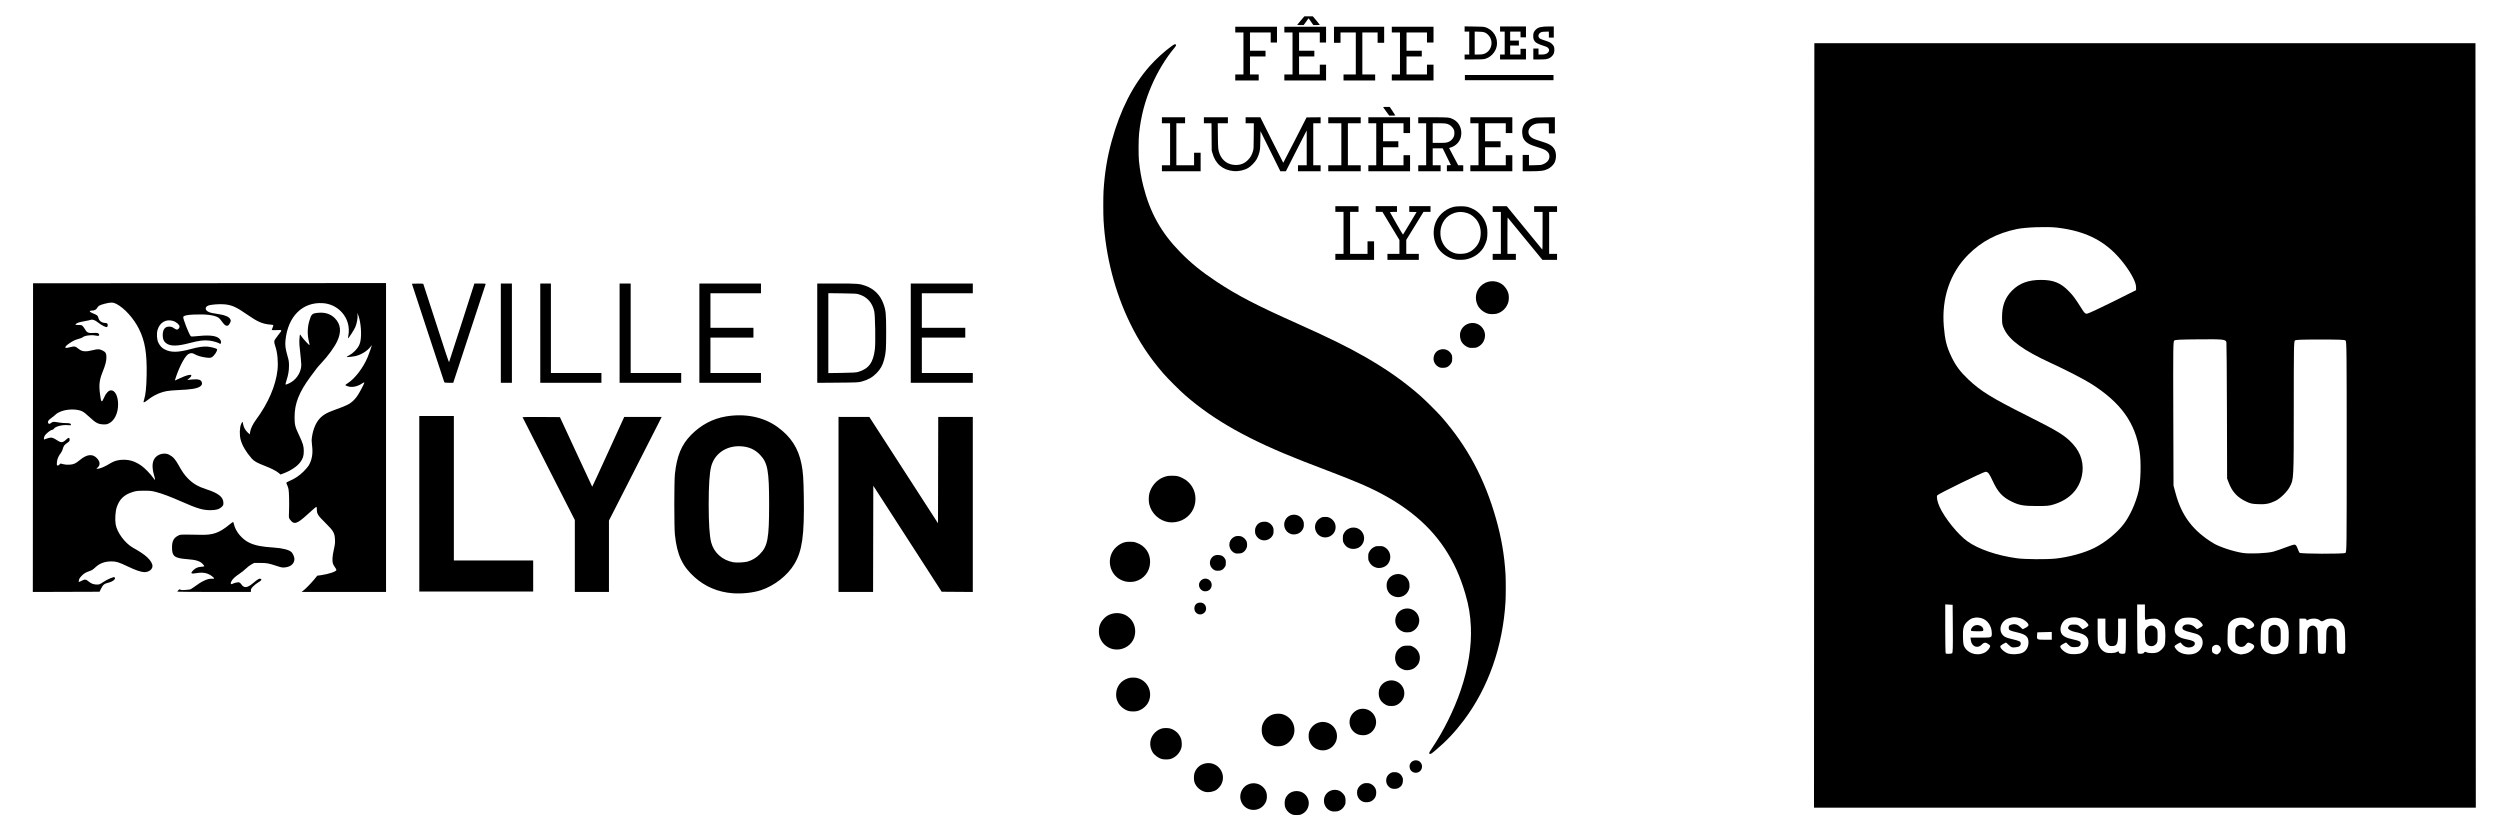 <?xml version="1.0" encoding="UTF-8" standalone="no"?>
<svg
   xmlns:dc="http://purl.org/dc/elements/1.1/"
   xmlns:cc="http://creativecommons.org/ns#"
   xmlns:rdf="http://www.w3.org/1999/02/22-rdf-syntax-ns#"
   xmlns:svg="http://www.w3.org/2000/svg"
   xmlns="http://www.w3.org/2000/svg"
   xmlns:sodipodi="http://sodipodi.sourceforge.net/DTD/sodipodi-0.dtd"
   xmlns:inkscape="http://www.inkscape.org/namespaces/inkscape"
   viewBox="0 0 900 300"
   height="300"
   width="900"
   version="1.1"
   id="svg4862"
   inkscape:version="0.91 r13725"
   sodipodi:docname="logos-partenaires.svg">
  <sodipodi:namedview
     pagecolor="#ffffff"
     bordercolor="#666666"
     borderopacity="1"
     objecttolerance="10"
     gridtolerance="10"
     guidetolerance="10"
     inkscape:pageopacity="0"
     inkscape:pageshadow="2"
     inkscape:window-width="989"
     inkscape:window-height="860"
     id="namedview8"
     showgrid="false"
     inkscape:zoom="0.44777778"
     inkscape:cx="825.1861"
     inkscape:cy="150"
     inkscape:window-x="36"
     inkscape:window-y="18"
     inkscape:window-maximized="0"
     inkscape:current-layer="svg4862" />
  <defs
     id="defs4866" />
  <path
     id="path5412"
     d="m 465.458,293.308 c -1.159,-0.383 -2.067,-1.172 -2.605,-2.265 -0.297,-0.602 -0.339,-0.788 -0.373,-1.639 -0.049,-1.219 0.183,-2.061 0.799,-2.897 1.088,-1.478 3.051,-2.081 4.908,-1.508 1.967,0.608 3.261,2.73 2.926,4.797 -0.232,1.433 -1.084,2.603 -2.352,3.23 -0.704,0.348 -0.792,0.367 -1.825,0.389 -0.696,0.015 -1.226,-0.023 -1.478,-0.106 z m 13.845,-1.302 c -1.549,-0.493 -2.574,-1.837 -2.675,-3.508 -0.056,-0.919 0.168,-1.753 0.661,-2.471 1.084,-1.575 3.2,-2.132 4.972,-1.31 0.262,0.122 0.745,0.488 1.074,0.815 0.827,0.821 1.063,1.432 1.068,2.754 0.003,0.903 -0.022,1.035 -0.308,1.64 -0.398,0.841 -1.041,1.482 -1.878,1.874 -0.56,0.262 -0.79,0.312 -1.541,0.335 -0.601,0.018 -1.04,-0.023 -1.372,-0.129 z m -29.175,-0.57 c -2.982,-0.723 -4.484,-4.008 -3.116,-6.813 0.975,-1.998 3.213,-3.04 5.416,-2.521 1.658,0.391 3.028,1.676 3.499,3.281 0.24,0.818 0.205,2.164 -0.077,2.962 -0.831,2.353 -3.288,3.68 -5.721,3.09 z m 40.708,-2.769 c -1.455,-0.524 -2.292,-1.738 -2.293,-3.326 -6.6e-4,-0.648 0.047,-0.891 0.27,-1.385 0.339,-0.751 1.005,-1.416 1.778,-1.774 0.499,-0.231 0.717,-0.273 1.424,-0.272 0.709,9.9e-4 0.927,0.043 1.452,0.283 0.783,0.358 1.494,1.111 1.79,1.896 0.306,0.813 0.245,2.111 -0.135,2.85 -0.354,0.688 -0.941,1.259 -1.62,1.576 -0.703,0.328 -1.975,0.4 -2.665,0.151 z m -57.074,-3.622 c -1.708,-0.433 -3.219,-1.822 -3.753,-3.448 -0.281,-0.857 -0.265,-2.515 0.033,-3.375 0.704,-2.036 2.457,-3.358 4.638,-3.499 4.061,-0.262 6.85,3.973 5.014,7.611 -0.334,0.662 -1.122,1.562 -1.739,1.986 -1.082,0.744 -2.887,1.056 -4.193,0.725 z m 67.12,-1.229 c -0.628,-0.249 -1.217,-0.809 -1.57,-1.491 -0.366,-0.708 -0.389,-1.846 -0.052,-2.58 0.284,-0.62 0.812,-1.17 1.442,-1.504 0.419,-0.222 0.613,-0.26 1.325,-0.261 0.716,-0.001 0.914,0.037 1.392,0.273 0.655,0.322 1.097,0.791 1.43,1.519 0.207,0.452 0.236,0.638 0.205,1.33 -0.056,1.25 -0.575,2.067 -1.673,2.633 -0.612,0.316 -1.811,0.355 -2.5,0.082 z m 8.073,-5.733 c -0.931,-0.346 -1.433,-1.011 -1.5,-1.986 -0.041,-0.6 -0.016,-0.729 0.238,-1.21 0.79,-1.499 3.014,-1.595 3.896,-0.168 0.696,1.126 0.3,2.638 -0.845,3.222 -0.518,0.264 -1.294,0.326 -1.789,0.143 z m -90.657,-4.825 c -1.296,-0.348 -2.766,-1.444 -3.4,-2.533 -1.359,-2.337 -1.01,-5.121 0.875,-6.982 0.749,-0.739 1.525,-1.205 2.463,-1.481 0.788,-0.231 2.255,-0.231 3.043,10e-5 1.817,0.533 3.263,1.889 3.892,3.647 0.263,0.735 0.357,2.287 0.187,3.07 -0.429,1.972 -2.152,3.78 -4.083,4.283 -0.723,0.188 -2.27,0.186 -2.978,-0.004 z m 96.316,-1.926 c -0.222,-0.222 -0.117,-0.461 0.802,-1.815 4.196,-6.19 7.988,-13.83 10.457,-21.067 2.683,-7.864 3.957,-15.838 3.64,-22.778 -0.198,-4.323 -0.744,-7.609 -1.961,-11.787 -1.849,-6.347 -4.143,-11.411 -7.411,-16.36 -6.357,-9.627 -16.019,-17.14 -29.719,-23.109 -3.255,-1.418 -7.145,-2.961 -15.023,-5.961 -2.254,-0.858 -5.126,-1.962 -6.381,-2.454 -19.323,-7.561 -31.935,-14.629 -42.45,-23.792 -1.927,-1.679 -6.254,-6.014 -7.846,-7.86 -4.957,-5.747 -8.683,-11.39 -11.928,-18.064 -5.465,-11.238 -8.762,-24.062 -9.515,-37.011 -0.126,-2.164 -0.126,-8.476 9e-5,-10.554 0.392,-6.471 1.328,-12.183 2.952,-18.02 3.117,-11.202 7.569,-19.984 13.61,-26.845 2.214,-2.515 5.448,-5.461 7.967,-7.26 0.966,-0.69 1.243,-0.798 1.467,-0.574 0.228,0.228 0.111,0.504 -0.55,1.294 -3.023,3.608 -5.998,8.523 -8.105,13.388 -2.456,5.672 -3.87,11.072 -4.546,17.352 -0.214,1.992 -0.244,7.886 -0.049,9.817 0.328,3.242 0.818,6.107 1.538,8.987 2.414,9.656 6.469,16.927 13.35,23.938 3.91,3.984 7.622,6.999 13.01,10.568 7.513,4.977 14.39,8.549 29.078,15.106 11.385,5.082 18.16,8.415 24.519,12.062 7.717,4.425 13.825,8.728 19.739,13.905 1.785,1.563 6.204,5.952 7.622,7.57 9.405,10.738 15.626,22.366 19.72,36.856 1.918,6.79 2.973,12.955 3.387,19.79 0.128,2.109 0.127,7.791 -0.002,9.944 -0.962,16.114 -6.158,30.923 -14.973,42.666 -3.196,4.258 -6.43,7.677 -10.38,10.974 -1.433,1.196 -1.744,1.364 -2.015,1.093 z m -39.153,-1.254 c -2.065,-0.313 -3.684,-1.753 -4.215,-3.746 -0.163,-0.614 -0.182,-1.906 -0.037,-2.537 0.317,-1.376 1.43,-2.742 2.749,-3.374 3.436,-1.646 7.356,0.794 7.356,4.581 0,3.128 -2.783,5.542 -5.852,5.077 z m -16.691,-1.517 c -2.123,-0.485 -3.843,-2.175 -4.401,-4.323 -0.196,-0.753 -0.195,-2.167 0.002,-2.926 0.49,-1.89 1.858,-3.375 3.749,-4.071 0.895,-0.329 2.449,-0.415 3.362,-0.185 2.148,0.541 3.786,2.146 4.32,4.234 0.538,2.104 -0.015,4.111 -1.56,5.655 -0.754,0.754 -1.34,1.121 -2.365,1.482 -0.716,0.252 -2.291,0.32 -3.107,0.134 z m 30.276,-4.115 c -3.336,-1.137 -4.306,-5.377 -1.802,-7.877 2.825,-2.821 7.543,-1.204 8.117,2.781 0.336,2.331 -1.275,4.696 -3.554,5.222 -0.779,0.18 -2.031,0.122 -2.76,-0.126 z m -82.675,-8.466 c -1.531,-0.371 -3.239,-1.757 -3.923,-3.185 -0.515,-1.074 -0.685,-1.906 -0.631,-3.09 0.116,-2.585 1.698,-4.65 4.211,-5.496 0.703,-0.237 0.973,-0.276 1.9,-0.275 0.895,0.001 1.216,0.045 1.873,0.259 3.571,1.158 5.271,5.21 3.611,8.604 -0.723,1.478 -2.341,2.766 -4.007,3.189 -0.726,0.185 -2.257,0.181 -3.033,-0.006 z m 93.374,-1.914 c -1.081,-0.255 -2.366,-1.252 -2.853,-2.213 -0.451,-0.891 -0.588,-1.55 -0.537,-2.598 0.041,-0.842 0.088,-1.042 0.403,-1.707 1.362,-2.868 5.172,-3.502 7.437,-1.237 1.126,1.126 1.586,2.68 1.258,4.249 -0.344,1.643 -1.802,3.132 -3.436,3.509 -0.517,0.119 -1.761,0.118 -2.271,-0.002 z m 6.023,-12.854 c -0.647,-0.136 -1.602,-0.616 -2.077,-1.043 -1.031,-0.927 -1.526,-2.17 -1.446,-3.635 0.077,-1.413 0.628,-2.482 1.698,-3.295 0.859,-0.653 1.397,-0.812 2.752,-0.812 1.168,0 1.193,0.004 1.922,0.365 2.293,1.134 3.194,3.82 2.04,6.082 -0.254,0.497 -0.98,1.285 -1.539,1.67 -0.85,0.585 -2.336,0.881 -3.35,0.667 z M 400.984,233.748 c -1.991,-0.335 -3.816,-1.676 -4.673,-3.433 -0.552,-1.132 -0.703,-1.794 -0.703,-3.074 0,-1.252 0.159,-1.973 0.661,-2.997 0.444,-0.906 1.53,-2.083 2.395,-2.595 1.94,-1.149 4.393,-1.243 6.467,-0.248 1.077,0.517 2.229,1.635 2.781,2.7 1.009,1.946 1.013,4.404 0.012,6.31 -1.271,2.418 -4.157,3.806 -6.939,3.338 z m 104.183,-6.302 c -2.482,-0.867 -3.588,-3.637 -2.406,-6.028 0.615,-1.245 1.749,-2.072 3.17,-2.313 2.35,-0.398 4.557,1.198 4.951,3.581 0.307,1.85 -0.702,3.758 -2.426,4.59 -0.612,0.295 -0.788,0.333 -1.666,0.362 -0.823,0.027 -1.085,-0.004 -1.623,-0.192 z m -73.922,-6.418 c -0.787,-0.341 -1.276,-1.09 -1.276,-1.953 0,-1.3 0.83,-2.143 2.115,-2.147 0.745,-0.002 1.335,0.3 1.755,0.898 0.396,0.564 0.476,1.551 0.174,2.14 -0.532,1.034 -1.752,1.502 -2.768,1.062 z m 71.176,-6.163 c -1.966,-0.43 -3.24,-2.016 -3.24,-4.035 0,-0.999 0.183,-1.63 0.697,-2.399 1.402,-2.099 4.58,-2.4 6.376,-0.603 0.297,0.297 0.623,0.764 0.808,1.159 0.267,0.569 0.316,0.797 0.35,1.623 0.033,0.816 0.005,1.054 -0.182,1.571 -0.533,1.467 -1.652,2.438 -3.136,2.719 -0.646,0.122 -0.983,0.115 -1.673,-0.035 z m -68.994,-2.033 c -0.75,-0.145 -1.478,-0.821 -1.694,-1.573 -0.249,-0.867 -0.044,-1.647 0.594,-2.267 1.669,-1.619 4.301,-0.16 3.827,2.122 -0.249,1.199 -1.461,1.962 -2.728,1.717 z M 405.032,209.299 c -2.181,-0.569 -3.84,-1.915 -4.773,-3.871 -1.107,-2.321 -0.93,-5.043 0.467,-7.188 0.607,-0.932 1.771,-1.975 2.749,-2.465 1.219,-0.61 1.867,-0.753 3.373,-0.746 1.18,0.005 1.349,0.031 2.246,0.335 3.19,1.081 5.092,3.86 4.939,7.217 -0.149,3.277 -2.28,5.922 -5.415,6.724 -1.028,0.263 -2.567,0.26 -3.586,-0.005 z m 32.434,-3.941 c -0.169,-0.054 -0.518,-0.26 -0.776,-0.456 -1.315,-1.003 -1.507,-2.949 -0.413,-4.193 0.585,-0.665 1.198,-0.924 2.183,-0.924 1.22,0 2.093,0.5 2.629,1.507 0.177,0.332 0.217,0.568 0.217,1.289 6.7e-4,0.797 -0.028,0.935 -0.291,1.41 -0.355,0.641 -0.907,1.13 -1.505,1.334 -0.496,0.169 -1.57,0.187 -2.045,0.034 z m 57.973,-1.005 c -1.16,-0.32 -2.042,-1.072 -2.575,-2.196 -0.287,-0.607 -0.311,-0.733 -0.311,-1.687 0,-0.954 0.023,-1.08 0.312,-1.689 0.396,-0.837 1.041,-1.481 1.878,-1.878 0.62,-0.294 0.722,-0.312 1.787,-0.312 1.019,0 1.183,0.025 1.69,0.263 2.292,1.074 3.01,4.004 1.49,6.081 -0.895,1.223 -2.747,1.837 -4.271,1.416 z m -50.709,-5.162 c -0.531,-0.163 -1.25,-0.714 -1.583,-1.212 -1.132,-1.693 -0.566,-3.861 1.239,-4.747 0.473,-0.232 0.675,-0.272 1.388,-0.272 0.713,0 0.915,0.04 1.388,0.272 0.649,0.319 1.293,0.979 1.586,1.625 0.155,0.341 0.209,0.661 0.212,1.246 0.003,0.697 -0.033,0.863 -0.32,1.445 -0.33,0.671 -0.802,1.147 -1.492,1.504 -0.397,0.206 -1.916,0.292 -2.419,0.138 z m 41.279,-1.75 c -0.306,-0.101 -0.709,-0.279 -0.896,-0.394 -0.516,-0.319 -1.137,-1.042 -1.428,-1.664 -0.231,-0.492 -0.261,-0.677 -0.261,-1.588 0,-0.952 0.023,-1.079 0.306,-1.669 1.156,-2.409 4.334,-2.978 6.202,-1.109 1.898,1.898 1.387,5.041 -1.011,6.222 -0.826,0.406 -2.042,0.491 -2.912,0.203 z m -31.656,-2.995 c -1.041,-0.263 -1.811,-0.911 -2.286,-1.924 -0.212,-0.453 -0.255,-0.685 -0.255,-1.379 0,-0.697 0.043,-0.926 0.259,-1.386 0.589,-1.256 1.514,-1.867 2.924,-1.932 0.688,-0.032 0.945,0 1.402,0.172 0.734,0.277 1.469,0.946 1.816,1.653 0.243,0.494 0.275,0.67 0.275,1.492 0,0.82 -0.033,0.999 -0.272,1.486 -0.687,1.399 -2.374,2.192 -3.863,1.816 z m 21.759,-1.097 c -1.091,-0.306 -1.857,-0.963 -2.359,-2.025 -0.865,-1.83 -0.091,-4.009 1.747,-4.914 0.6,-0.296 0.731,-0.322 1.589,-0.322 0.841,0 0.999,0.03 1.573,0.303 1.691,0.802 2.526,2.629 2.018,4.418 -0.542,1.91 -2.645,3.079 -4.568,2.54 z m -11.329,-1.084 c -2.266,-0.723 -3.197,-3.416 -1.873,-5.417 1.495,-2.259 4.944,-2.009 6.152,0.445 0.292,0.594 0.323,0.738 0.323,1.541 0,0.765 -0.038,0.968 -0.277,1.486 -0.568,1.229 -1.744,2.011 -3.108,2.067 -0.476,0.02 -0.908,-0.024 -1.217,-0.122 z m -43.939,-4.267 c -3.484,-0.478 -6.405,-3.181 -7.142,-6.61 -0.22,-1.024 -0.191,-2.763 0.062,-3.743 0.679,-2.627 2.707,-4.951 5.102,-5.848 1.213,-0.454 1.677,-0.532 3.15,-0.528 1.694,0.005 2.253,0.131 3.682,0.829 2.921,1.428 4.678,4.249 4.678,7.51 0,3.358 -1.856,6.272 -4.887,7.673 -1.376,0.636 -3.193,0.917 -4.645,0.718 z m 97.408,-55.734 c -1.688,-0.698 -2.538,-2.434 -2.03,-4.145 0.382,-1.286 1.317,-2.11 2.674,-2.356 1.479,-0.268 2.912,0.438 3.622,1.785 0.246,0.467 0.273,0.616 0.273,1.501 7e-5,0.874 -0.03,1.042 -0.272,1.536 -0.304,0.618 -0.915,1.234 -1.559,1.569 -0.585,0.304 -2.092,0.366 -2.708,0.111 z m 10.528,-7.128 c -1.024,-0.338 -2.078,-1.159 -2.573,-2.005 -0.633,-1.08 -0.802,-2.623 -0.413,-3.775 1.068,-3.169 5.125,-4.133 7.48,-1.778 1.466,1.466 1.751,3.556 0.744,5.447 -0.399,0.748 -1.198,1.491 -2.021,1.879 -0.603,0.284 -0.761,0.315 -1.743,0.337 -0.695,0.016 -1.22,-0.021 -1.473,-0.105 z m 7.041,-12.183 c -1.579,-0.382 -3.201,-1.678 -3.878,-3.097 -1.14,-2.388 -0.703,-5.054 1.127,-6.885 2.003,-2.003 5.201,-2.31 7.539,-0.723 1.19,0.807 2.138,2.188 2.46,3.583 0.17,0.738 0.15,2.079 -0.042,2.831 -0.531,2.073 -2.268,3.805 -4.292,4.283 -0.754,0.178 -2.198,0.182 -2.914,0.008 z m -55.097,-20.474 0,-1.08 1.473,0 1.473,0 0,-7.559 0,-7.559 -1.473,0 -1.473,0 0,-1.031 0,-1.031 4.172,0 4.172,0 0,1.031 0,1.031 -1.522,0 -1.522,0 0,7.559 0,7.559 3.142,0 3.142,0 0,-2.258 0,-2.258 1.178,0 1.178,0 0,3.338 0,3.338 -6.97,0 -6.97,0 0,-1.08 z m 18.751,0 0,-1.08 2.16,0 2.16,0 0,-2.502 0,-2.502 -3.059,-5.058 -3.059,-5.058 -1.211,0 -1.211,0 0,-1.031 0,-1.031 3.829,0 3.829,0 0,1.031 0,1.031 -1.276,0 c -0.702,0 -1.276,0.027 -1.276,0.061 0,0.033 1.045,1.891 2.323,4.127 1.544,2.703 2.355,4.034 2.42,3.969 0.054,-0.054 1.172,-1.9 2.485,-4.103 l 2.388,-4.005 -1.323,-0.027 -1.323,-0.027 0,-1.028 0,-1.028 3.829,0 3.829,0 0,1.031 0,1.031 -1.269,0 -1.269,0 -3.1,5.038 -3.1,5.038 0,2.521 0,2.521 2.258,0 2.258,0 0,1.08 0,1.08 -5.645,0 -5.645,0 0,-1.08 z m 24.887,1.01 c -2.5,-0.348 -5.029,-1.87 -6.488,-3.906 -1.641,-2.289 -2.181,-5.512 -1.413,-8.431 0.843,-3.201 3.418,-5.751 6.723,-6.657 1.085,-0.297 4.07,-0.325 5.056,-0.047 1.84,0.519 3.16,1.256 4.403,2.459 1.249,1.208 2.097,2.681 2.579,4.478 0.325,1.211 0.329,3.68 0.008,4.952 -0.237,0.941 -0.887,2.411 -1.388,3.138 -1.406,2.043 -3.711,3.49 -6.278,3.939 -0.755,0.132 -2.494,0.172 -3.202,0.074 z m 3.731,-2.415 c 1.109,-0.364 1.945,-0.884 2.797,-1.738 1.5,-1.504 2.172,-3.22 2.168,-5.536 -0.003,-2.016 -0.71,-3.871 -1.983,-5.212 -1.171,-1.233 -2.377,-1.882 -4.034,-2.17 -1.613,-0.281 -2.999,-0.068 -4.574,0.705 -2.547,1.25 -4.107,4.123 -3.912,7.208 0.077,1.224 0.283,2.016 0.805,3.092 0.903,1.862 2.574,3.242 4.583,3.784 1.069,0.288 3.061,0.224 4.15,-0.134 z m 9.277,1.406 0,-1.08 1.473,0 1.473,0 0,-7.559 0,-7.559 -1.473,0 -1.473,0 0,-1.031 0,-1.031 2.528,0.001 2.528,0.001 6.283,7.662 c 3.456,4.214 6.359,7.759 6.453,7.877 0.161,0.205 0.17,-0.126 0.172,-6.632 l 0.002,-6.848 -1.522,0 -1.522,0 0,-1.031 0,-1.031 4.123,0 4.123,0 0,1.031 0,1.031 -1.424,0 -1.424,0 0,7.559 0,7.559 1.424,0 1.424,0 0,1.08 0,1.08 -2.627,0 -2.627,0 -6.184,-7.528 c -3.401,-4.14 -6.238,-7.597 -6.304,-7.682 -0.094,-0.122 -0.12,1.239 -0.123,6.448 l -0.003,6.602 1.522,0 1.522,0 0,1.08 0,1.08 -4.172,0 -4.172,0 0,-1.08 z m -119.084,-31.906 0,-1.08 1.473,0 1.473,0 0,-7.559 0,-7.559 -1.473,0 -1.473,0 0,-1.08 0,-1.08 4.172,0 4.172,0 0,1.08 0,1.08 -1.571,0 -1.571,0 0,7.559 0,7.559 3.191,0 3.191,0 0,-2.258 0,-2.258 1.178,0 1.178,0 0,3.338 0,3.338 -6.97,0 -6.97,0 0,-1.08 z m 25.82,1.017 c -3.936,-0.365 -6.58,-2.616 -7.638,-6.503 l -0.257,-0.944 -0.035,-4.884 -0.035,-4.884 -1.369,0 -1.369,0 0,-1.08 0,-1.08 4.32,0 4.32,0 0,1.08 0,1.08 -1.825,0 -1.825,0 0.047,4.442 c 0.05,4.745 0.082,5.088 0.589,6.479 0.934,2.56 3.133,4.096 5.862,4.096 1.776,0 3.147,-0.567 4.384,-1.813 0.901,-0.907 1.433,-1.856 1.821,-3.244 0.208,-0.745 0.219,-0.985 0.252,-5.37 l 0.034,-4.59 -1.478,0 -1.478,0 0,-1.08 0,-1.08 2.651,0 2.651,0 4.098,8.197 c 2.254,4.509 4.121,8.197 4.148,8.197 0.027,-8.5e-5 1.927,-3.678 4.222,-8.173 l 4.172,-8.173 2.528,-0.026 2.528,-0.026 0,1.082 0,1.082 -1.325,0 -1.325,0 0,7.559 0,7.559 1.325,0 1.325,0 0,1.08 0,1.08 -4.074,0 -4.074,0 0,-1.08 0,-1.08 1.571,0 1.571,0 -0.002,-6.259 -0.002,-6.259 -0.344,0.638 c -0.189,0.351 -1.876,3.653 -3.747,7.338 l -3.403,6.7 -0.996,0 -0.996,0 -3.575,-7.214 -3.575,-7.214 -0.056,3.213 c -0.06,3.456 -0.107,3.836 -0.655,5.384 -0.155,0.438 -0.478,1.145 -0.718,1.571 -0.564,1.001 -2.025,2.498 -2.989,3.062 -1.474,0.862 -3.489,1.298 -5.252,1.134 z m 34.066,-1.017 0,-1.08 2.356,0 2.356,0 0,-7.559 0,-7.559 -2.356,0 -2.356,0 0,-1.08 0,-1.08 5.841,0 5.841,0 0,1.08 0,1.08 -2.307,0 -2.307,0 0,7.559 0,7.559 2.307,0 2.307,0 0,1.08 0,1.08 -5.841,0 -5.841,0 0,-1.08 z m 14.432,0 0,-1.08 1.423,0 1.424,0 0,-7.559 0,-7.559 -1.424,0 -1.423,0 0,-1.08 0,-1.08 7.51,0 7.51,0 0,2.847 0,2.847 -1.178,0 -1.178,0 0,-1.767 0,-1.767 -3.682,0 -3.682,0 0,3.24 0,3.24 2.749,0 2.749,0 0,1.08 0,1.08 -2.749,0 -2.749,0 0,3.24 0,3.24 3.682,0 3.682,0 0,-1.816 0,-1.816 1.178,0 1.178,0 0,2.896 0,2.896 -7.51,0 -7.51,0 0,-1.08 z m 17.966,0 0,-1.08 1.424,0 1.424,0 0,-7.559 0,-7.559 -1.424,0 -1.424,0 0,-1.08 0,-1.08 5.096,0 c 5.809,0 6.1,0.027 7.455,0.695 2.238,1.103 3.379,3.648 2.819,6.287 -0.392,1.849 -1.919,3.424 -3.812,3.93 -0.257,0.069 -0.456,0.154 -0.442,0.189 0.014,0.035 0.755,1.438 1.646,3.118 l 1.62,3.054 0.908,0.003 0.908,0.003 0,1.08 0,1.08 -2.945,0 -2.945,0 0,-1.076 0,-1.076 0.725,-0.029 0.725,-0.029 -1.477,-3.019 -1.477,-3.019 -1.801,0 -1.801,0 0,3.043 0,3.043 1.424,0 1.424,0 0,1.08 0,1.08 -4.025,0 -4.025,0 0,-1.08 z m 10.274,-9.267 c 1.159,-0.309 1.996,-0.988 2.475,-2.011 0.216,-0.461 0.259,-0.69 0.259,-1.386 0,-0.713 -0.04,-0.915 -0.271,-1.387 -0.302,-0.615 -1.012,-1.335 -1.626,-1.648 -0.827,-0.422 -1.405,-0.5 -3.719,-0.5 l -2.188,0 0,3.534 0,3.534 2.283,-0.001 c 1.619,-6.53e-4 2.429,-0.04 2.788,-0.136 z m 8.477,9.267 0,-1.08 1.473,0 1.473,0 0,-7.559 0,-7.559 -1.473,0 -1.473,0 0,-1.08 0,-1.08 7.559,0 7.559,0 0,2.847 0,2.847 -1.178,0 -1.178,0 0,-1.767 0,-1.767 -3.731,0 -3.731,0 0,3.24 0,3.24 2.798,0 2.798,0 0,1.08 0,1.08 -2.798,0 -2.798,0 0,3.24 0,3.24 3.731,0 3.731,0 0,-1.816 0,-1.816 1.178,0 1.178,0 0,2.896 0,2.896 -7.559,0 -7.559,0 0,-1.08 z m 18.849,-1.865 0,-2.945 1.129,0 1.129,0 0,1.875 0,1.875 2.135,-0.043 c 1.873,-0.037 2.206,-0.069 2.71,-0.253 1.63,-0.597 2.52,-1.619 2.516,-2.886 -0.002,-0.786 -0.225,-1.277 -0.826,-1.83 -0.589,-0.541 -1.285,-0.855 -3.275,-1.478 -2.273,-0.711 -3.046,-1.03 -3.823,-1.576 -1.241,-0.872 -1.782,-1.897 -1.866,-3.539 -0.059,-1.141 0.076,-1.842 0.525,-2.74 0.637,-1.273 1.895,-2.198 3.643,-2.678 0.697,-0.191 1.071,-0.214 4.177,-0.251 l 3.412,-0.041 0,2.905 0,2.905 -1.08,0 -1.08,0 0,-1.756 c 0,-1.738 -0.002,-1.756 -0.221,-1.815 -0.384,-0.103 -3.674,-0.067 -4.217,0.047 -2.066,0.431 -3.306,2.083 -2.809,3.743 0.182,0.607 0.875,1.302 1.685,1.689 0.386,0.185 1.475,0.566 2.42,0.849 3.253,0.972 4.348,1.602 5.143,2.957 0.747,1.274 0.74,3.509 -0.014,4.93 -0.408,0.768 -1.418,1.714 -2.281,2.137 -1.445,0.708 -2.586,0.861 -6.455,0.863 l -2.675,0.002 0,-2.945 z M 499.033,40.129 c -0.594,-0.817 -1.095,-1.522 -1.113,-1.565 -0.018,-0.044 0.512,-0.079 1.178,-0.078 l 1.211,0.002 0.982,1.482 c 0.54,0.815 0.996,1.521 1.014,1.569 0.018,0.047 -0.468,0.084 -1.08,0.081 l -1.113,-0.005 -1.08,-1.486 z m -54.339,-12.248 0,-1.08 1.473,0 1.473,0 0,-7.559 0,-7.559 -1.473,0 -1.473,0 0,-1.031 0,-1.031 7.51,0 7.51,0 0,2.847 0,2.847 -1.129,0 -1.129,0 0,-1.816 0,-1.816 -3.731,0 -3.731,0 0,3.289 0,3.289 2.798,0 2.798,0 0,1.031 0,1.031 -2.798,0 -2.798,0 0,3.24 0,3.24 1.571,0 1.571,0 0,1.08 0,1.08 -4.221,0 -4.221,0 0,-1.08 z m 17.671,0 0,-1.08 1.473,0 1.473,0 0,-7.559 0,-7.559 -1.473,0 -1.473,0 0,-1.031 0,-1.031 7.51,0 7.51,0 0,2.847 0,2.847 -1.129,0 -1.129,0 0,-1.816 0,-1.816 -3.731,0 -3.731,0 0,3.289 0,3.289 2.749,0 2.749,0 0,1.031 0,1.031 -2.749,0 -2.749,0 0,3.24 0,3.24 3.731,0 3.731,0 0,-1.767 0,-1.767 1.129,0 1.129,0 0,2.847 0,2.847 -7.51,0 -7.51,0 0,-1.08 z m 21.304,0 0,-1.08 2.209,0 2.209,0 0,-7.559 0,-7.559 -2.749,0 -2.749,0 0,1.865 0,1.865 -1.178,0 -1.178,0 0,-2.896 0,-2.896 9.032,0 9.032,0 0,2.896 0,2.896 -1.178,0 -1.178,0 0,-1.865 0,-1.865 -2.749,0 -2.749,0 0,7.559 0,7.559 2.307,0 2.307,0 0,1.08 0,1.08 -5.694,0 -5.694,0 0,-1.08 z m 17.377,0 0,-1.08 1.473,0 1.473,0 0,-7.559 0,-7.559 -1.473,0 -1.473,0 0,-1.031 0,-1.031 7.51,0 7.51,0 0,2.847 0,2.847 -1.178,0 -1.178,0 0,-1.816 0,-1.816 -3.682,0 -3.682,0 0,3.289 0,3.289 2.749,0 2.749,0 0,1.031 0,1.031 -2.749,0 -2.749,0 0,3.24 0,3.24 3.682,0 3.682,0 0,-1.767 0,-1.767 1.178,0 1.178,0 0,2.847 0,2.847 -7.51,0 -7.51,0 0,-1.08 z m 26.311,0.049 0,-0.933 15.953,0 15.953,0 0,0.933 0,0.933 -15.953,0 -15.953,0 0,-0.933 z m -0.098,-7.412 0,-0.884 0.834,0 0.834,0 0,-4.123 0,-4.123 -0.834,0 -0.834,0 0,-0.943 0,-0.943 3.362,0.048 c 2.77,0.039 3.466,0.077 3.951,0.215 3.045,0.866 4.87,3.881 4.221,6.973 -0.452,2.152 -2.263,4.013 -4.392,4.516 -0.476,0.112 -1.349,0.145 -3.878,0.146 l -3.264,0.001 0,-0.884 z m 6.499,-0.992 c 3.214,-0.672 4.295,-4.823 1.847,-7.09 -0.888,-0.822 -1.383,-0.98 -3.217,-1.027 l -1.497,-0.039 0,4.132 0,4.132 1.173,0 c 0.645,0 1.407,-0.049 1.693,-0.109 z m 6.263,0.992 0,-0.884 0.834,0 0.834,0 0,-4.123 0,-4.123 -0.834,0 -0.834,0 0,-0.933 0,-0.933 4.663,0 4.663,0 0,1.963 0,1.963 -0.982,0 -0.982,0 0,-1.031 0,-1.031 -1.865,0 -1.865,0 0,1.62 0,1.62 1.571,0 1.571,0 0,0.884 0,0.884 -1.571,0 -1.571,0 0,1.62 0,1.62 1.865,0 1.865,0 0,-1.031 0,-1.031 0.982,0 0.982,0 0,1.914 0,1.914 -4.663,0 -4.663,0 0,-0.884 z m 11.977,-1.08 0,-1.963 0.933,0 0.933,0 0,1.08 0,1.08 1.027,0 c 1.174,0 1.906,-0.208 2.33,-0.663 0.519,-0.556 0.593,-0.953 0.276,-1.473 -0.274,-0.45 -0.642,-0.644 -2.106,-1.112 -2.079,-0.665 -2.779,-1.118 -3.205,-2.079 -0.182,-0.411 -0.228,-0.683 -0.225,-1.349 0.004,-1.089 0.253,-1.684 0.983,-2.351 0.924,-0.845 1.992,-1.083 4.871,-1.084 l 1.546,-9.829e-4 0,2.013 0,2.013 -0.884,0 -0.884,0 0,-1.09 0,-1.09 -1.252,0.035 c -1.116,0.031 -1.299,0.061 -1.688,0.28 -1.006,0.565 -1.092,1.696 -0.172,2.265 0.173,0.107 0.888,0.375 1.59,0.597 0.702,0.222 1.524,0.527 1.826,0.679 0.67,0.336 1.381,1.101 1.551,1.668 0.175,0.582 0.156,1.663 -0.037,2.247 -0.206,0.619 -0.91,1.412 -1.536,1.73 -0.902,0.457 -1.438,0.534 -3.739,0.534 l -2.139,0 0,-1.963 z M 466.996,8.94 c 0.018,-0.05 0.601,-0.757 1.296,-1.571 l 1.263,-1.479 1.535,6.549e-4 1.535,6.549e-4 1.208,1.43 c 0.665,0.786 1.233,1.493 1.262,1.57 0.045,0.117 -0.143,0.14 -1.116,0.14 l -1.17,0 -0.861,-1.231 -0.861,-1.231 -0.88,1.231 -0.88,1.231 -1.182,0 c -0.691,0 -1.168,-0.038 -1.149,-0.092 z"
     style="fill:#000000" />
  <g
     transform="matrix(0.254,0,0,0.254,748.218,199.425)"
     id="layer1">
    <path
       inkscape:connector-curvature="0"
       id="path4147"
       d="m -374.465,-182.173 0.251,-541.75 468.5,0 468.5,0 0.251,541.75 0.251,541.75 -469.002,0 -469.002,0 0.251,-541.75 z M -131.492,139.028 c 2.047,-1.343 4.466,-3.88 5.374,-5.637 1.596,-3.087 1.576,-3.256 -0.599,-5.017 -4.216,-3.414 -6.931,-3.396 -10.166,0.065 -5.685,6.083 -14.131,3.013 -15.441,-5.612 l -0.646,-4.25 14.521,0 c 15.87,0 15.735,0.053 15.735,-6.139 0,-10.587 -6.63,-19.758 -15.687,-21.7 -2.73,-0.586 -5.83,-0.888 -6.889,-0.673 -1.058,0.215 -3.189,0.659 -4.734,0.986 -1.545,0.327 -4.75,2.383 -7.123,4.57 -5.654,5.211 -6.913,9.776 -6.414,23.257 0.344,9.305 0.673,10.841 3.111,14.524 5.884,8.892 19.847,11.605 28.957,5.626 z m -20.447,-30.009 c -1.082,-1.082 0.5,-4.514 2.982,-6.466 5.109,-4.019 14.242,-0.826 14.242,4.979 0,1.897 -0.605,2.045 -8.333,2.045 -4.583,0 -8.584,-0.251 -8.891,-0.558 z m 72.895,30.91 c 5.107,-2.423 8.335,-8.09 8.308,-14.582 -0.035,-8.183 -3.651,-11.331 -16.419,-14.292 -10.552,-2.447 -11.559,-3.011 -11.559,-6.478 0,-2.353 0.586,-3.272 2.565,-4.025 5.168,-1.965 9.194,-1.187 13.364,2.58 l 3.935,3.555 4.068,-2.075 c 2.559,-1.306 4.068,-2.766 4.068,-3.939 0,-3.195 -7.205,-8.76 -12.933,-9.988 -6.786,-1.455 -8.716,-1.401 -14.832,0.415 -11.337,3.367 -15.783,16.776 -8.107,24.452 2.191,2.191 4.998,3.358 12.079,5.02 11.234,2.637 12.793,3.419 12.793,6.418 0,3.272 -2.272,4.811 -7.903,5.352 -4.462,0.429 -5.152,0.18 -8.899,-3.205 l -4.062,-3.67 -4.068,2.075 c -2.237,1.141 -4.068,2.748 -4.068,3.57 0,3.019 6.432,8.626 11.536,10.057 5.957,1.67 15.202,1.101 20.134,-1.24 z m 84.266,0.172 c 5.617,-2.924 9.064,-8.458 9.064,-14.554 0,-8.293 -4.838,-12.129 -18.923,-15.005 -5.808,-1.186 -10.077,-3.632 -10.077,-5.774 0,-0.445 0.639,-1.682 1.419,-2.75 1.109,-1.516 2.629,-1.941 6.944,-1.941 4.906,0 5.91,0.373 8.962,3.331 l 3.437,3.331 4.119,-2.101 c 2.288,-1.167 4.119,-2.828 4.119,-3.736 0,-0.899 -1.781,-3.329 -3.959,-5.4 -6.293,-5.986 -19.067,-7.548 -27.227,-3.329 -6.752,3.492 -10.322,12.861 -7.487,19.647 1.863,4.458 6.758,7.171 16.716,9.266 8.513,1.791 10.956,2.98 10.956,5.335 0,3.926 -2.559,5.656 -8.364,5.656 -4.906,0 -5.91,-0.373 -8.962,-3.331 l -3.437,-3.331 -4.119,2.101 c -2.265,1.156 -4.119,2.774 -4.119,3.596 0,3.024 6.431,8.626 11.536,10.049 5.626,1.568 15.375,1.036 19.401,-1.06 z m 158.341,1.416 c 13.562,-3.766 17.286,-21.589 5.725,-27.403 -1.376,-0.692 -5.877,-2.049 -10.002,-3.015 -9.218,-2.16 -12.231,-3.896 -11.811,-6.81 0.81,-5.625 11.755,-6.097 17.278,-0.744 l 3.296,3.194 4.119,-2.101 c 2.265,-1.156 4.119,-2.733 4.119,-3.504 0,-2.316 -4.992,-7.52 -8.87,-9.245 -5.007,-2.229 -17.608,-2.256 -21.761,-0.048 -6.865,3.65 -10.338,10.756 -8.929,18.267 0.902,4.809 6.532,8.79 14.756,10.432 12.082,2.413 14.606,3.936 13.308,8.026 -0.298,0.939 -1.679,2.226 -3.07,2.859 -5.08,2.314 -11.002,0.928 -14.776,-3.46 l -2.263,-2.631 -4.197,2.141 c -2.309,1.178 -4.197,2.792 -4.197,3.586 0,0.795 1.335,2.965 2.966,4.823 4.91,5.593 15.564,8.06 24.311,5.631 z m 36.38,-1.506 c 5.738,-5.738 -1.376,-14.469 -8.164,-10.021 -1.96,1.284 -2.493,2.477 -2.493,5.578 0,3.275 0.467,4.198 2.75,5.437 3.838,2.082 4.974,1.939 7.907,-0.994 z m 36.41,1.458 c 3.483,-0.747 6.431,-2.251 9.049,-4.616 4.989,-4.507 5.092,-7.329 0.35,-9.591 -4.864,-2.319 -6.004,-2.142 -8.466,1.315 -2.843,3.992 -8.838,4.253 -12.545,0.545 -2.297,-2.297 -2.455,-3.134 -2.455,-13.045 0,-9.911 0.158,-10.748 2.455,-13.045 3.707,-3.707 9.752,-3.447 12.704,0.545 2.563,3.466 3.489,3.613 8.308,1.315 4.742,-2.261 4.639,-5.083 -0.35,-9.591 -8.712,-7.871 -24.801,-6.583 -31.282,2.503 -2.125,2.979 -2.363,4.504 -2.659,17.003 -0.303,12.779 -0.167,14.012 1.962,17.799 3.176,5.65 7.835,8.341 17.064,9.856 0.385,0.063 3.025,-0.384 5.866,-0.993 z m 51.804,-1.648 c 1.925,-0.959 4.845,-3.431 6.49,-5.494 2.822,-3.54 3.015,-4.365 3.441,-14.717 0.528,-12.805 -0.753,-19.28 -4.621,-23.365 -8.108,-8.563 -25.775,-7.654 -32.425,1.668 -2.029,2.845 -2.29,4.54 -2.581,16.809 -0.285,11.995 -0.086,14.112 1.644,17.5 2.847,5.578 6.061,7.865 13.68,9.733 3.309,0.811 10.646,-0.278 14.371,-2.134 z m -16.417,-10.698 c -2.297,-2.297 -2.455,-3.134 -2.455,-13.045 0,-9.911 0.158,-10.748 2.455,-13.045 3.451,-3.451 9.316,-3.393 12.621,0.126 2.243,2.388 2.424,3.354 2.424,12.919 0,9.566 -0.181,10.532 -2.424,12.919 -3.306,3.519 -9.17,3.577 -12.621,0.126 z m -450.691,11.622 c 0.986,-0.626 1.206,-8.253 1,-34.735 l -0.264,-33.933 -5.25,-0.302 -5.25,-0.302 0,34.386 c 0,18.912 0.3,34.686 0.667,35.052 0.928,0.928 7.564,0.807 9.097,-0.166 z m 244.655,0.226 c 1.383,-0.531 1.582,-3.679 1.582,-25 l 0,-24.393 -5.5,0 -5.5,0 0,16.05 c 0,20.493 -1.016,22.95 -9.493,22.95 -2.49,0 -3.982,-0.776 -5.918,-3.077 -2.555,-3.037 -2.589,-3.29 -2.589,-19.5 l 0,-16.423 -5.5,0 -5.5,0 0.022,17.25 c 0.019,14.629 0.303,17.858 1.868,21.25 2.136,4.628 5.422,7.917 9.425,9.433 4.084,1.547 12.319,1.307 15.735,-0.459 2.532,-1.309 2.95,-1.321 2.95,-0.083 0,2.251 4.797,3.392 8.418,2.002 z m 27.436,-1.097 c 0.811,-1.449 1.35,-1.524 3.597,-0.5 3.269,1.49 11.463,1.565 15.234,0.141 3.831,-1.447 8.273,-5.763 9.938,-9.654 1.842,-4.304 1.859,-23.192 0.026,-27.58 -1.592,-3.809 -7.657,-9.415 -11.13,-10.287 -2.722,-0.683 -10.802,-0.076 -14.269,1.073 -2.243,0.743 -2.25,0.711 -2.25,-10.371 l 0,-11.117 -5.5,0 -5.5,0 0,34.417 c 0,26.598 0.284,34.531 1.25,34.921 2.924,1.18 7.683,0.604 8.604,-1.042 z m 4.07,-11.875 c -2.111,-2.246 -2.469,-3.708 -2.767,-11.313 -0.324,-8.258 -0.196,-8.908 2.339,-11.921 3.556,-4.226 8.96,-4.457 12.867,-0.55 2.467,2.467 2.636,3.228 2.636,11.854 0,8.398 -0.218,9.453 -2.452,11.864 -3.389,3.657 -9.22,3.688 -12.623,0.067 z m 225.876,12.379 c 0.835,-0.835 1.2,-6.166 1.2,-17.545 0,-16.021 0.049,-16.394 2.455,-18.8 3.34,-3.34 7.764,-3.264 10.473,0.18 1.903,2.419 2.073,3.96 2.073,18.8 0,11.24 0.366,16.531 1.2,17.365 0.66,0.66 2.82,1.2 4.8,1.2 1.98,0 4.14,-0.54 4.8,-1.2 0.833,-0.833 1.2,-6.066 1.2,-17.096 0,-14.467 0.186,-16.157 2.068,-18.8 2.658,-3.733 7.007,-3.92 10.477,-0.45 2.408,2.408 2.455,2.769 2.455,18.965 0,18.477 0.041,18.581 7.415,18.581 4.668,0 4.886,-1.022 4.43,-20.737 -0.337,-14.576 -0.553,-16.1 -2.858,-20.233 -3.412,-6.118 -8.675,-8.993 -16.487,-9.01 -4.253,-0.009 -6.953,0.568 -9.274,1.984 -4.072,2.483 -4.792,2.483 -7.953,-0.004 -3.122,-2.456 -11.018,-2.701 -15.323,-0.474 -2.645,1.368 -2.95,1.368 -2.95,0 0,-1.164 -1.185,-1.525 -5,-1.525 l -5,0 0,25 0,25 4.3,0 c 2.365,0 4.84,-0.54 5.5,-1.2 z m -360.8,-24.335 0,-5.535 -10.25,0.285 -10.25,0.285 -0.317,3.855 c -0.536,6.529 -0.348,6.645 10.785,6.645 l 10.031,0 0,-5.535 z m 5.789,-109.532 c 18.99,-2.086 40.435,-8.021 54.645,-15.121 14.746,-7.369 31.231,-20.625 40.804,-32.812 9.286,-11.821 17.853,-30.585 21.915,-48 2.93,-12.56 3.639,-40.757 1.407,-55.927 -5.953,-40.455 -26.767,-69.403 -69.061,-96.051 -10.308,-6.495 -35.823,-19.625 -57.138,-29.403 -38.009,-17.437 -58.006,-31.871 -65.504,-47.284 -3.117,-6.406 -3.326,-7.493 -3.342,-17.335 -0.025,-16.486 4.333,-28.009 14.404,-38.08 10.249,-10.249 22.867,-14.879 40.62,-14.905 17.521,-0.026 27.755,4.011 38.983,15.376 6.809,6.893 9.154,10.047 18.847,25.359 3.91,6.176 5,7.246 7.36,7.225 1.542,-0.014 17.623,-7.44 36.27,-16.75 l 33.5,-16.725 -0.051,-4.561 c -0.071,-6.39 -6.467,-18.854 -16.479,-32.117 -23.584,-31.241 -52.22,-46.823 -95.408,-51.916 -13.95,-1.645 -44.313,-0.603 -56.665,1.946 -28.369,5.853 -50.499,17.498 -69.451,36.545 -25.604,25.733 -37.747,61.371 -34.483,101.201 1.614,19.689 4.064,29.389 11.091,43.903 5.983,12.357 12.299,20.766 23.751,31.618 17.356,16.448 33.103,26.174 82.358,50.864 45.755,22.936 54.83,28.566 66.073,40.99 11.488,12.695 15.873,28.436 12.436,44.645 -4.183,19.727 -17.903,33.748 -39.672,40.542 -6.634,2.071 -9.462,2.34 -24.5,2.332 -18.679,-0.01 -24.993,-1.153 -35.727,-6.471 -12.743,-6.313 -19.221,-13.38 -26.352,-28.744 -5.28,-11.377 -6.778,-13.276 -10.465,-13.276 -2.816,0 -66.821,31.275 -68.25,33.349 -1.362,1.977 0.119,9.312 3.294,16.313 7.3,16.101 26.043,39.273 39.575,48.93 15.582,11.119 41.506,19.988 69.925,23.923 11.403,1.579 42.583,1.815 55.289,0.419 z m 308.211,-9.8 c 4.125,-1.132 12.155,-3.901 17.844,-6.153 5.689,-2.252 11.302,-3.957 12.473,-3.788 1.529,0.221 2.649,1.711 3.973,5.286 1.014,2.738 2.319,5.551 2.9,6.25 1.355,1.633 61.855,1.853 64.876,0.236 1.899,-1.016 1.934,-3.751 1.934,-150.378 0,-137.698 -0.129,-149.449 -1.654,-150.715 -1.331,-1.104 -8.335,-1.372 -35.846,-1.372 -27.511,0 -34.516,0.268 -35.846,1.372 -1.516,1.259 -1.655,9.141 -1.671,95 -0.019,102.015 -0.007,101.788 -5.678,112.408 -3.901,7.307 -13.595,16.741 -20.548,19.998 -8.642,4.047 -13.742,4.996 -24.498,4.557 -8.415,-0.343 -10.701,-0.84 -16.605,-3.61 -12.414,-5.822 -19.68,-13.537 -24.565,-26.081 l -2.588,-6.645 -0.243,-95.5 c -0.134,-52.525 -0.465,-96.456 -0.737,-97.623 -0.96,-4.124 -4.232,-4.472 -39.17,-4.166 -26.594,0.233 -33.376,0.564 -34.737,1.695 -1.573,1.306 -1.67,8.6 -1.385,103.5 l 0.307,102.095 3.112,11.5 c 8.528,31.509 24.649,52.718 53.353,70.191 8.523,5.188 28.013,11.635 41.635,13.772 10.023,1.572 34.773,0.528 43.365,-1.83 z"
       style="fill:#000000" />
  </g>
  <path
     inkscape:connector-curvature="0"
     id="path4771"
     d="m 263.749,213.568 c -5.246,-0.411 -9.853,-2.349 -13.652,-5.742 -4.47,-3.992 -6.366,-8.061 -7.13,-15.307 -0.293,-2.783 -0.293,-19.074 0,-21.857 0.694,-6.581 2.378,-10.621 5.91,-14.174 3.519,-3.54 7.725,-5.767 12.386,-6.56 6.981,-1.187 13.587,0.152 18.617,3.774 4.82,3.47 7.52,7.636 8.657,13.353 0.564,2.837 0.723,5.082 0.829,11.742 0.222,13.872 -0.561,19.487 -3.376,24.219 -2.453,4.123 -7.142,7.813 -11.987,9.434 -2.803,0.937 -6.877,1.381 -10.254,1.116 z m 5.41,-11.405 c 1.706,-0.518 3.05,-1.329 4.322,-2.605 2.889,-2.898 3.403,-5.611 3.403,-17.967 0,-12.122 -0.509,-14.936 -3.222,-17.812 -1.869,-1.982 -4.064,-2.963 -6.982,-3.123 -5.208,-0.285 -9.484,2.657 -10.674,7.343 -0.59,2.322 -0.879,6.789 -0.879,13.592 0,6.803 0.289,11.27 0.879,13.592 0.952,3.747 4.001,6.501 8.01,7.234 1.116,0.204 4.125,0.056 5.143,-0.254 z m -257.299,-44.622 0.04,-55.561 63.537,-0.04 63.537,-0.04 0,55.6 0,55.6 -15.196,-0.008 -15.196,-0.008 0.558,-0.424 c 0.875,-0.665 3.025,-2.871 4.093,-4.2 l 0.972,-1.209 1.361,-0.19 c 2.751,-0.385 5.54,-1.325 5.54,-1.868 0,-0.147 -0.241,-0.599 -0.535,-1.006 -0.294,-0.407 -0.617,-0.983 -0.718,-1.282 -0.318,-0.94 -0.21,-2.637 0.316,-5.003 0.425,-1.912 0.487,-2.464 0.421,-3.733 -0.122,-2.333 -0.559,-3.08 -3.501,-5.984 -2.659,-2.624 -3.017,-3.187 -3.024,-4.762 0,-0.525 -0.061,-0.955 -0.13,-0.955 -0.207,0 -0.934,0.612 -3.224,2.71 -3.857,3.535 -4.911,3.834 -6.351,1.805 -0.393,-0.553 -0.402,-0.628 -0.325,-2.503 0.126,-3.064 0.041,-7.346 -0.166,-8.351 -0.104,-0.506 -0.325,-1.187 -0.491,-1.513 -0.165,-0.326 -0.3,-0.685 -0.299,-0.798 0,-0.113 0.47,-0.4 1.043,-0.637 1.959,-0.812 3.595,-1.898 5.113,-3.397 0.8,-0.79 1.656,-1.786 1.904,-2.215 1.206,-2.089 1.577,-4.373 1.188,-7.312 -0.171,-1.294 -0.175,-1.868 -0.018,-2.952 0.424,-2.934 1.498,-5.375 3.043,-6.915 1.088,-1.085 2.177,-1.718 4.382,-2.547 0.931,-0.35 2.442,-0.918 3.359,-1.263 2.692,-1.012 3.892,-1.866 5.382,-3.827 0.75,-0.987 2.683,-4.634 2.683,-5.061 0,-0.109 -0.353,0.042 -0.795,0.34 -1.762,1.186 -3.8,1.563 -5.307,0.984 -0.417,-0.16 -0.757,-0.339 -0.756,-0.398 0,-0.059 0.441,-0.39 0.978,-0.735 2.541,-1.638 5.484,-5.517 7.087,-9.342 0.419,-1.001 1.507,-4.078 1.507,-4.263 0,-0.05 -0.243,0.228 -0.54,0.617 -1.053,1.379 -3.201,2.731 -5.126,3.225 -1.027,0.264 -3.427,0.525 -3.427,0.373 0,-0.051 0.442,-0.328 0.983,-0.616 1.348,-0.719 2.837,-2.223 3.459,-3.495 0.39,-0.798 0.54,-1.387 0.676,-2.654 0.283,-2.639 -0.201,-6.65 -1.026,-8.502 l -0.249,-0.558 0.09,0.819 c 0.112,1.012 -0.291,3.098 -0.837,4.332 -0.433,0.979 -2.444,4.09 -2.566,3.969 -0.041,-0.041 0,-0.49 0.096,-0.997 0.57,-3.085 -0.299,-6.13 -2.407,-8.431 -1.756,-1.916 -4.185,-3.067 -6.819,-3.231 -7.277,-0.453 -12.519,4.745 -13.403,13.293 -0.189,1.831 -0.026,3.154 0.698,5.643 0.485,1.668 0.564,2.175 0.564,3.592 0,1.77 -0.251,3.252 -0.881,5.214 -0.217,0.676 -0.395,1.304 -0.395,1.396 0,0.286 0.397,0.186 1.548,-0.389 2.087,-1.044 3.678,-3.212 4.063,-5.536 0.13,-0.788 0.109,-1.542 -0.099,-3.403 -0.531,-4.763 -0.578,-5.447 -0.476,-6.977 0.057,-0.856 0.15,-1.555 0.206,-1.555 0.056,1.2e-4 0.305,0.322 0.553,0.714 0.495,0.783 2.759,3.229 2.878,3.109 0.041,-0.041 -0.026,-0.462 -0.149,-0.936 -0.674,-2.6 -0.667,-5.242 0.022,-7.62 0.757,-2.614 1.011,-2.858 3.184,-3.065 2.508,-0.24 4.502,0.398 6.031,1.929 2.152,2.155 2.449,4.887 0.894,8.233 -1.037,2.231 -3.282,5.318 -5.886,8.094 -1.211,1.291 -1.431,1.568 -3.792,4.779 -4.118,5.601 -5.699,9.632 -5.696,14.518 0,2.768 0.188,3.508 1.665,6.621 1.385,2.92 1.652,3.835 1.653,5.664 0,1.679 -0.339,2.723 -1.298,3.984 -1.152,1.516 -3.411,3.016 -6.025,4 l -1.055,0.397 -0.647,-0.554 c -0.851,-0.728 -2.647,-1.652 -4.919,-2.53 -2.971,-1.148 -3.957,-1.708 -4.875,-2.766 -2.022,-2.333 -3.324,-4.56 -3.906,-6.681 -0.468,-1.705 -0.391,-4.352 0.163,-5.621 0.201,-0.461 0.419,-0.838 0.485,-0.838 0.066,0 0.165,0.347 0.222,0.77 0.144,1.086 0.786,2.278 1.66,3.084 l 0.748,0.69 0.125,-0.876 c 0.165,-1.16 1.001,-2.89 2.135,-4.42 4.362,-5.882 7.108,-12.245 7.723,-17.895 0.306,-2.812 -0.016,-6.307 -0.782,-8.501 -0.313,-0.897 -0.394,-1.34 -0.36,-1.981 0.009,-0.183 0.635,-1.116 1.39,-2.074 1.585,-2.012 1.645,-1.896 -0.933,-1.796 -0.768,0.03 -1.396,-0.003 -1.396,-0.073 7.6e-5,-0.07 0.098,-0.321 0.217,-0.558 0.119,-0.237 0.262,-0.618 0.316,-0.846 0.099,-0.414 0.094,-0.416 -1.108,-0.518 -2.768,-0.234 -4.558,-1.016 -8.28,-3.616 -3.792,-2.649 -5.402,-3.386 -8.003,-3.665 -1.823,-0.195 -5.123,0.056 -6.034,0.459 -1.219,0.539 -1.165,1.611 0.113,2.23 0.715,0.346 1.243,0.463 4.033,0.895 2.047,0.317 3.438,0.958 3.819,1.76 0.249,0.525 0.247,0.595 -0.037,1.235 -0.749,1.689 -1.669,1.52 -3.095,-0.569 -0.348,-0.51 -0.861,-1.068 -1.139,-1.239 -1.497,-0.923 -4.601,-1.304 -8.893,-1.094 -2.55,0.125 -3.564,0.359 -3.759,0.867 -0.187,0.487 2.158,6.463 2.719,6.929 0.181,0.15 0.798,0.133 2.835,-0.077 4.769,-0.492 7.266,0.038 7.95,1.688 0.16,0.386 0.162,0.579 0.009,0.912 -0.124,0.273 -0.234,0.357 -0.308,0.238 -0.219,-0.354 -2.266,-0.993 -3.773,-1.179 -1.995,-0.245 -3.635,-0.041 -7.258,0.906 -4.374,1.142 -6.779,1.157 -8.305,0.051 -0.885,-0.641 -1.26,-1.513 -1.26,-2.926 0,-2.108 0.882,-3.187 2.506,-3.067 0.623,0.046 1.019,0.192 1.542,0.567 0.387,0.278 0.853,0.505 1.037,0.505 0.477,0 0.971,-0.561 0.971,-1.103 0,-0.66 -1.204,-1.692 -2.368,-2.03 -2.529,-0.735 -4.771,0.581 -5.549,3.257 -0.393,1.353 -0.247,3.536 0.309,4.618 0.581,1.13 1.215,1.817 2.144,2.323 2.258,1.229 4.815,1.214 9.499,-0.057 2.691,-0.73 4.47,-0.993 5.957,-0.882 1.424,0.107 3.382,0.64 3.502,0.953 0.215,0.56 -1.057,2.47 -1.917,2.878 -0.514,0.244 -0.755,0.256 -2.003,0.105 -1.646,-0.2 -3.143,-0.637 -4.128,-1.204 -0.803,-0.463 -1.217,-0.494 -2.062,-0.157 -1.177,0.471 -3.069,3.798 -4.558,8.013 -0.318,0.899 -0.553,1.635 -0.524,1.635 0.029,0 0.799,-0.351 1.712,-0.781 2.366,-1.114 3.957,-1.545 4.207,-1.14 0.136,0.22 -0.176,0.645 -0.932,1.268 -0.539,0.444 -0.586,0.523 -0.26,0.431 0.219,-0.062 1.122,-0.155 2.005,-0.206 1.867,-0.109 2.617,0.124 2.944,0.915 0.276,0.667 0.078,1.21 -0.605,1.66 -1.143,0.753 -3.282,1.093 -8.094,1.287 -1.404,0.057 -3.12,0.21 -3.815,0.34 -2.531,0.475 -4.882,1.571 -6.974,3.25 -0.544,0.437 -1.114,0.794 -1.266,0.794 -0.261,0 -0.261,-0.05 0.008,-0.917 0.568,-1.842 0.838,-4.437 0.92,-8.858 0.146,-7.876 -0.58,-12.262 -2.755,-16.629 -1.898,-3.81 -5.195,-7.47 -8.11,-9.002 -1.179,-0.619 -2.056,-0.637 -4.18,-0.086 -1.875,0.487 -2.33,0.737 -2.77,1.52 -0.356,0.633 -0.958,0.945 -1.832,0.949 -1.216,0.006 -1.045,0.475 0.377,1.032 1.472,0.577 1.694,0.763 1.904,1.6 0.286,1.136 1.261,1.829 2.577,1.832 0.224,0 0.493,0.087 0.598,0.192 0.262,0.262 0.241,1.004 -0.034,1.233 -0.312,0.259 -1.937,-0.528 -3.246,-1.573 -1.125,-0.898 -2.009,-1.22 -2.665,-0.97 -0.233,0.089 -1.227,0.305 -2.209,0.48 -0.982,0.175 -2,0.403 -2.264,0.505 -0.503,0.196 -1.037,0.59 -1.037,0.765 0,0.057 0.501,0.1 1.113,0.095 0.999,-0.008 1.157,0.035 1.538,0.416 0.234,0.234 0.613,0.766 0.841,1.182 0.628,1.142 1.202,1.391 2.928,1.271 1.442,-0.1 1.914,0.01 2.098,0.488 0.212,0.553 -0.153,0.678 -1.285,0.441 -1.572,-0.33 -3.967,0.014 -4.696,0.674 -0.14,0.127 -0.674,0.34 -1.187,0.473 -0.513,0.134 -1.253,0.385 -1.645,0.558 -1.062,0.47 -2.854,1.694 -3.157,2.156 -0.428,0.654 -0.112,0.749 1.292,0.39 1.902,-0.486 2.026,-0.463 3.459,0.655 1.157,0.902 2.492,1.001 4.956,0.364 1.821,-0.47 2.418,-0.44 3.645,0.181 0.997,0.505 1.267,1.021 1.267,2.423 0,1.268 -0.404,2.843 -1.28,4.986 -1.248,3.054 -1.467,4.771 -1.036,8.141 0.408,3.191 0.614,3.38 1.463,1.347 0.665,-1.592 1.65,-2.623 2.506,-2.623 1.492,0 2.554,2.124 2.554,5.105 0,3.199 -1.396,5.979 -3.447,6.861 -0.687,0.296 -1.034,0.344 -2.053,0.285 -1.748,-0.101 -2.607,-0.572 -4.801,-2.631 -1.106,-1.038 -2.113,-1.835 -2.602,-2.06 -2.776,-1.277 -7.767,-0.652 -9.653,1.208 -0.315,0.311 -0.971,0.835 -1.456,1.165 -1.236,0.839 -1.596,1.654 -0.918,2.081 0.196,0.123 0.397,0.055 0.841,-0.284 0.534,-0.407 0.663,-0.437 1.498,-0.344 0.502,0.056 1.273,0.169 1.711,0.252 0.439,0.082 1.411,0.154 2.162,0.159 1.362,0.009 1.747,0.146 1.747,0.62 0,0.186 -0.201,0.208 -1.091,0.12 -1.975,-0.195 -4.501,0.445 -5.047,1.279 -0.138,0.21 -0.36,0.382 -0.494,0.382 -0.675,0 -2.394,1.356 -2.873,2.266 -0.223,0.424 -0.313,1.244 -0.136,1.244 0.05,0 0.223,-0.071 0.386,-0.158 0.162,-0.087 0.702,-0.264 1.199,-0.394 1.093,-0.285 1.562,-0.157 3.096,0.843 1.485,0.968 2,0.905 3.394,-0.416 0.715,-0.677 1.088,-0.61 1.088,0.194 0,0.503 -0.094,0.621 -0.965,1.213 -0.98,0.665 -1.23,1.035 -1.572,2.324 -0.095,0.36 -0.43,0.99 -0.744,1.401 -0.803,1.051 -1.215,2.07 -1.308,3.236 -0.067,0.843 -0.037,1.02 0.19,1.107 0.175,0.067 0.423,-0.043 0.703,-0.31 l 0.432,-0.414 0.954,0.251 c 0.637,0.167 1.378,0.228 2.231,0.182 1.51,-0.082 2.218,-0.396 3.749,-1.668 2.569,-2.133 4.609,-2.34 6.188,-0.627 1.159,1.257 1.221,2.479 0.17,3.363 -0.465,0.391 -0.469,0.404 -0.109,0.402 1.048,-0.006 2.724,-0.711 4.879,-2.054 1.305,-0.813 2.892,-1.212 4.745,-1.192 2.324,0.025 4.236,0.687 6.382,2.21 1.163,0.826 3.278,3.013 4.148,4.29 0.363,0.533 0.658,0.836 0.685,0.703 0.025,-0.129 -0.14,-0.874 -0.368,-1.656 -0.885,-3.039 -0.677,-5.218 0.622,-6.518 1.211,-1.211 3.321,-1.602 4.739,-0.879 1.498,0.764 2.301,1.657 3.581,3.981 1.165,2.115 2.053,3.376 3.223,4.573 1.848,1.892 3.683,2.968 6.735,3.949 4.29,1.378 6.069,2.808 6.069,4.878 0,0.783 -0.049,0.895 -0.641,1.458 -0.883,0.84 -2.032,1.169 -4.065,1.163 -2.732,-0.008 -4.663,-0.578 -10.178,-3.009 -4.214,-1.857 -7.238,-2.993 -9.473,-3.56 -1.54,-0.391 -2.003,-0.437 -4.28,-0.428 -2.314,0.008 -2.687,0.051 -3.989,0.448 -3.075,0.938 -4.775,2.547 -5.755,5.444 -0.522,1.544 -0.704,4.424 -0.396,6.252 0.485,2.873 3.35,6.74 6.175,8.335 2.663,1.503 4.128,2.489 5.206,3.504 1.176,1.107 1.865,2.262 1.867,3.128 0,1.211 -1.365,2.228 -2.949,2.194 -1.175,-0.025 -3.195,-0.72 -5.972,-2.054 -3.121,-1.499 -4.138,-1.816 -5.811,-1.813 -2.495,0.005 -4.314,0.687 -5.926,2.225 -0.689,0.657 -1.203,0.993 -1.835,1.2 -0.483,0.158 -1.202,0.449 -1.599,0.648 -0.879,0.44 -2.181,1.796 -2.317,2.413 -0.055,0.249 -0.125,0.535 -0.155,0.636 -0.113,0.375 0.141,0.346 1,-0.112 1.212,-0.647 1.602,-0.612 2.588,0.229 0.92,0.785 1.897,1.129 3.13,1.1 0.704,-0.017 0.981,-0.133 2.074,-0.875 0.694,-0.471 1.861,-1.095 2.595,-1.386 1.182,-0.47 1.36,-0.503 1.571,-0.292 0.516,0.516 -0.666,1.497 -2.266,1.882 -1.462,0.351 -1.921,0.714 -2.587,2.049 l -0.604,1.21 -12.006,0.041 -12.006,0.041 0.04,-55.561 z m 51.971,55.427 c 0,-0.072 0.179,-0.3 0.398,-0.506 0.355,-0.334 0.441,-0.352 0.79,-0.165 0.289,0.155 0.717,0.178 1.636,0.088 0.684,-0.067 1.424,-0.137 1.643,-0.157 0.219,-0.019 0.913,-0.423 1.542,-0.898 2.767,-2.09 4.935,-3.1 6.395,-2.98 1.068,0.088 1.094,-0.145 0.104,-0.902 -1.54,-1.176 -3.239,-1.522 -5.541,-1.13 -2.08,0.354 -2.35,0.143 -1.257,-0.983 0.828,-0.853 1.664,-1.222 2.945,-1.3 0.592,-0.036 1.077,-0.127 1.077,-0.202 0,-0.075 -0.227,-0.394 -0.503,-0.709 -0.987,-1.124 -2.449,-1.59 -5.766,-1.84 -4.523,-0.34 -5.384,-1.03 -5.37,-4.299 0.009,-2.153 0.608,-3.316 2.116,-4.11 0.803,-0.423 0.902,-0.436 3.301,-0.424 1.36,0.008 3.586,0.04 4.946,0.074 4.417,0.109 6.595,-0.662 10.255,-3.628 0.683,-0.553 1.299,-1.006 1.371,-1.006 0.071,0 0.221,0.413 0.333,0.917 0.561,2.523 2.922,5.351 5.479,6.561 2.144,1.014 4.485,1.477 8.886,1.756 3.199,0.203 5.649,0.86 6.403,1.717 0.494,0.562 0.965,1.699 0.975,2.353 0.025,1.694 -1.309,2.876 -3.472,3.078 -0.853,0.08 -1.226,0.014 -2.726,-0.48 -3.136,-1.032 -3.638,-1.126 -6.046,-1.136 l -2.234,-0.009 -1.017,0.552 c -0.56,0.303 -1.432,0.966 -1.939,1.473 -0.507,0.507 -1.557,1.344 -2.333,1.861 -1.618,1.077 -2.505,1.914 -2.952,2.787 -0.242,0.472 -0.271,0.661 -0.128,0.833 0.158,0.191 0.248,0.19 0.624,-0.004 0.683,-0.353 1.875,-0.609 2.318,-0.498 0.221,0.056 0.584,0.376 0.807,0.713 0.939,1.419 2.142,1.312 4.123,-0.369 1.87,-1.586 2.421,-1.877 2.936,-1.55 0.36,0.228 0.039,0.618 -1.02,1.237 -0.567,0.332 -1.387,0.98 -1.823,1.441 -0.645,0.682 -0.792,0.943 -0.792,1.406 l 0,0.568 -13.242,0 c -7.283,0 -13.242,-0.059 -13.242,-0.132 z m 143.108,-12.815 0,-12.946 -9.413,-18.473 c -5.177,-10.16 -9.413,-18.514 -9.413,-18.565 0,-0.05 3.027,-0.073 6.726,-0.05 l 6.726,0.042 5.793,12.506 c 3.186,6.878 5.815,12.528 5.842,12.555 0.027,0.027 2.632,-5.618 5.788,-12.543 l 5.739,-12.593 6.742,-0.002 6.742,-0.002 -0.978,1.954 c -0.538,1.075 -4.81,9.471 -9.494,18.659 l -8.515,16.704 0,12.851 0,12.851 -6.142,0 -6.142,0 0,-12.946 z m 94.927,-18.563 0,-31.509 5.544,0.007 5.544,0.007 12.364,19.139 12.364,19.139 0.041,-19.144 0.041,-19.144 6.221,0 6.222,0 0,31.511 0,31.511 -5.599,-0.042 -5.599,-0.042 -12.309,-19.079 -12.31,-19.079 -0.041,19.119 -0.041,19.119 -6.221,0 -6.221,0 0,-31.509 z m -150.925,-0.239 0,-31.589 6.222,0 6.222,0 0,26.005 0,26.005 14.279,0 14.279,0 0,5.584 0,5.584 -20.501,0 -20.501,0 0,-31.589 z m 8.976,-43.834 c -0.059,-0.154 -2.702,-8.176 -5.872,-17.829 l -5.764,-17.549 1.995,-0.045 c 1.097,-0.025 2.043,0.011 2.101,0.08 0.058,0.069 2.145,6.492 4.639,14.274 2.493,7.782 4.578,14.064 4.633,13.96 0.055,-0.104 2.131,-6.525 4.615,-14.269 l 4.516,-14.079 2.064,0 c 1.582,0 2.048,0.047 1.994,0.199 -0.038,0.11 -2.68,8.151 -5.871,17.869 l -5.801,17.669 -1.57,0 c -1.348,0 -1.585,-0.04 -1.678,-0.279 z m 20.38,-17.589 0,-17.869 1.994,0 1.994,0 0,17.869 0,17.869 -1.994,0 -1.994,0 0,-17.869 z m 14.199,0 0,-17.869 1.915,0 1.914,0 0,16.114 0,16.114 9.094,0 9.094,0 0,1.755 0,1.755 -11.008,0 -11.008,0 0,-17.869 z m 28.558,0 0,-17.869 1.994,0 1.994,0 0,16.114 0,16.114 9.094,0 9.094,0 0,1.755 0,1.755 -11.088,0 -11.088,0 0,-17.869 z m 28.717,0 0,-17.869 11.088,0 11.088,0 0,1.755 0,1.755 -9.094,0 -9.094,0 0,6.222 0,6.222 7.738,0 7.738,0 0,1.755 0,1.755 -7.738,0 -7.738,0 0,6.382 0,6.382 9.094,0 9.094,0 0,1.755 0,1.755 -11.088,0 -11.088,0 0,-17.869 z m 42.438,0.011 0,-17.88 7.006,0 c 7.517,0 8.279,0.062 10.423,0.844 3.054,1.114 5.248,3.308 6.364,6.367 0.904,2.477 1.013,3.575 1.014,10.259 0,6.303 -0.082,7.431 -0.736,9.93 -0.543,2.072 -1.327,3.466 -2.769,4.924 -1.451,1.467 -3.025,2.353 -5.268,2.966 -1.209,0.33 -1.668,0.352 -8.655,0.409 l -7.379,0.061 0,-17.88 z m 14.671,13.974 c 3.865,-1.124 5.508,-3.357 6.081,-8.266 0.274,-2.35 0.103,-12.161 -0.238,-13.617 -0.72,-3.075 -2.497,-5.074 -5.346,-6.015 -0.967,-0.319 -1.443,-0.351 -6.114,-0.41 l -5.065,-0.064 0,14.389 0,14.389 4.906,-0.077 c 3.828,-0.06 5.097,-0.133 5.776,-0.33 z m 18.993,-13.985 0,-17.869 11.168,0 11.168,0 0,1.755 0,1.755 -9.174,0 -9.174,0 0,6.222 0,6.222 7.818,0 7.818,0 0,1.755 0,1.755 -7.818,0 -7.818,0 0,6.382 0,6.382 9.174,0 9.174,0 0,1.755 0,1.755 -11.168,0 -11.168,0 0,-17.869 z"
     style="fill:#000000" />
</svg>
